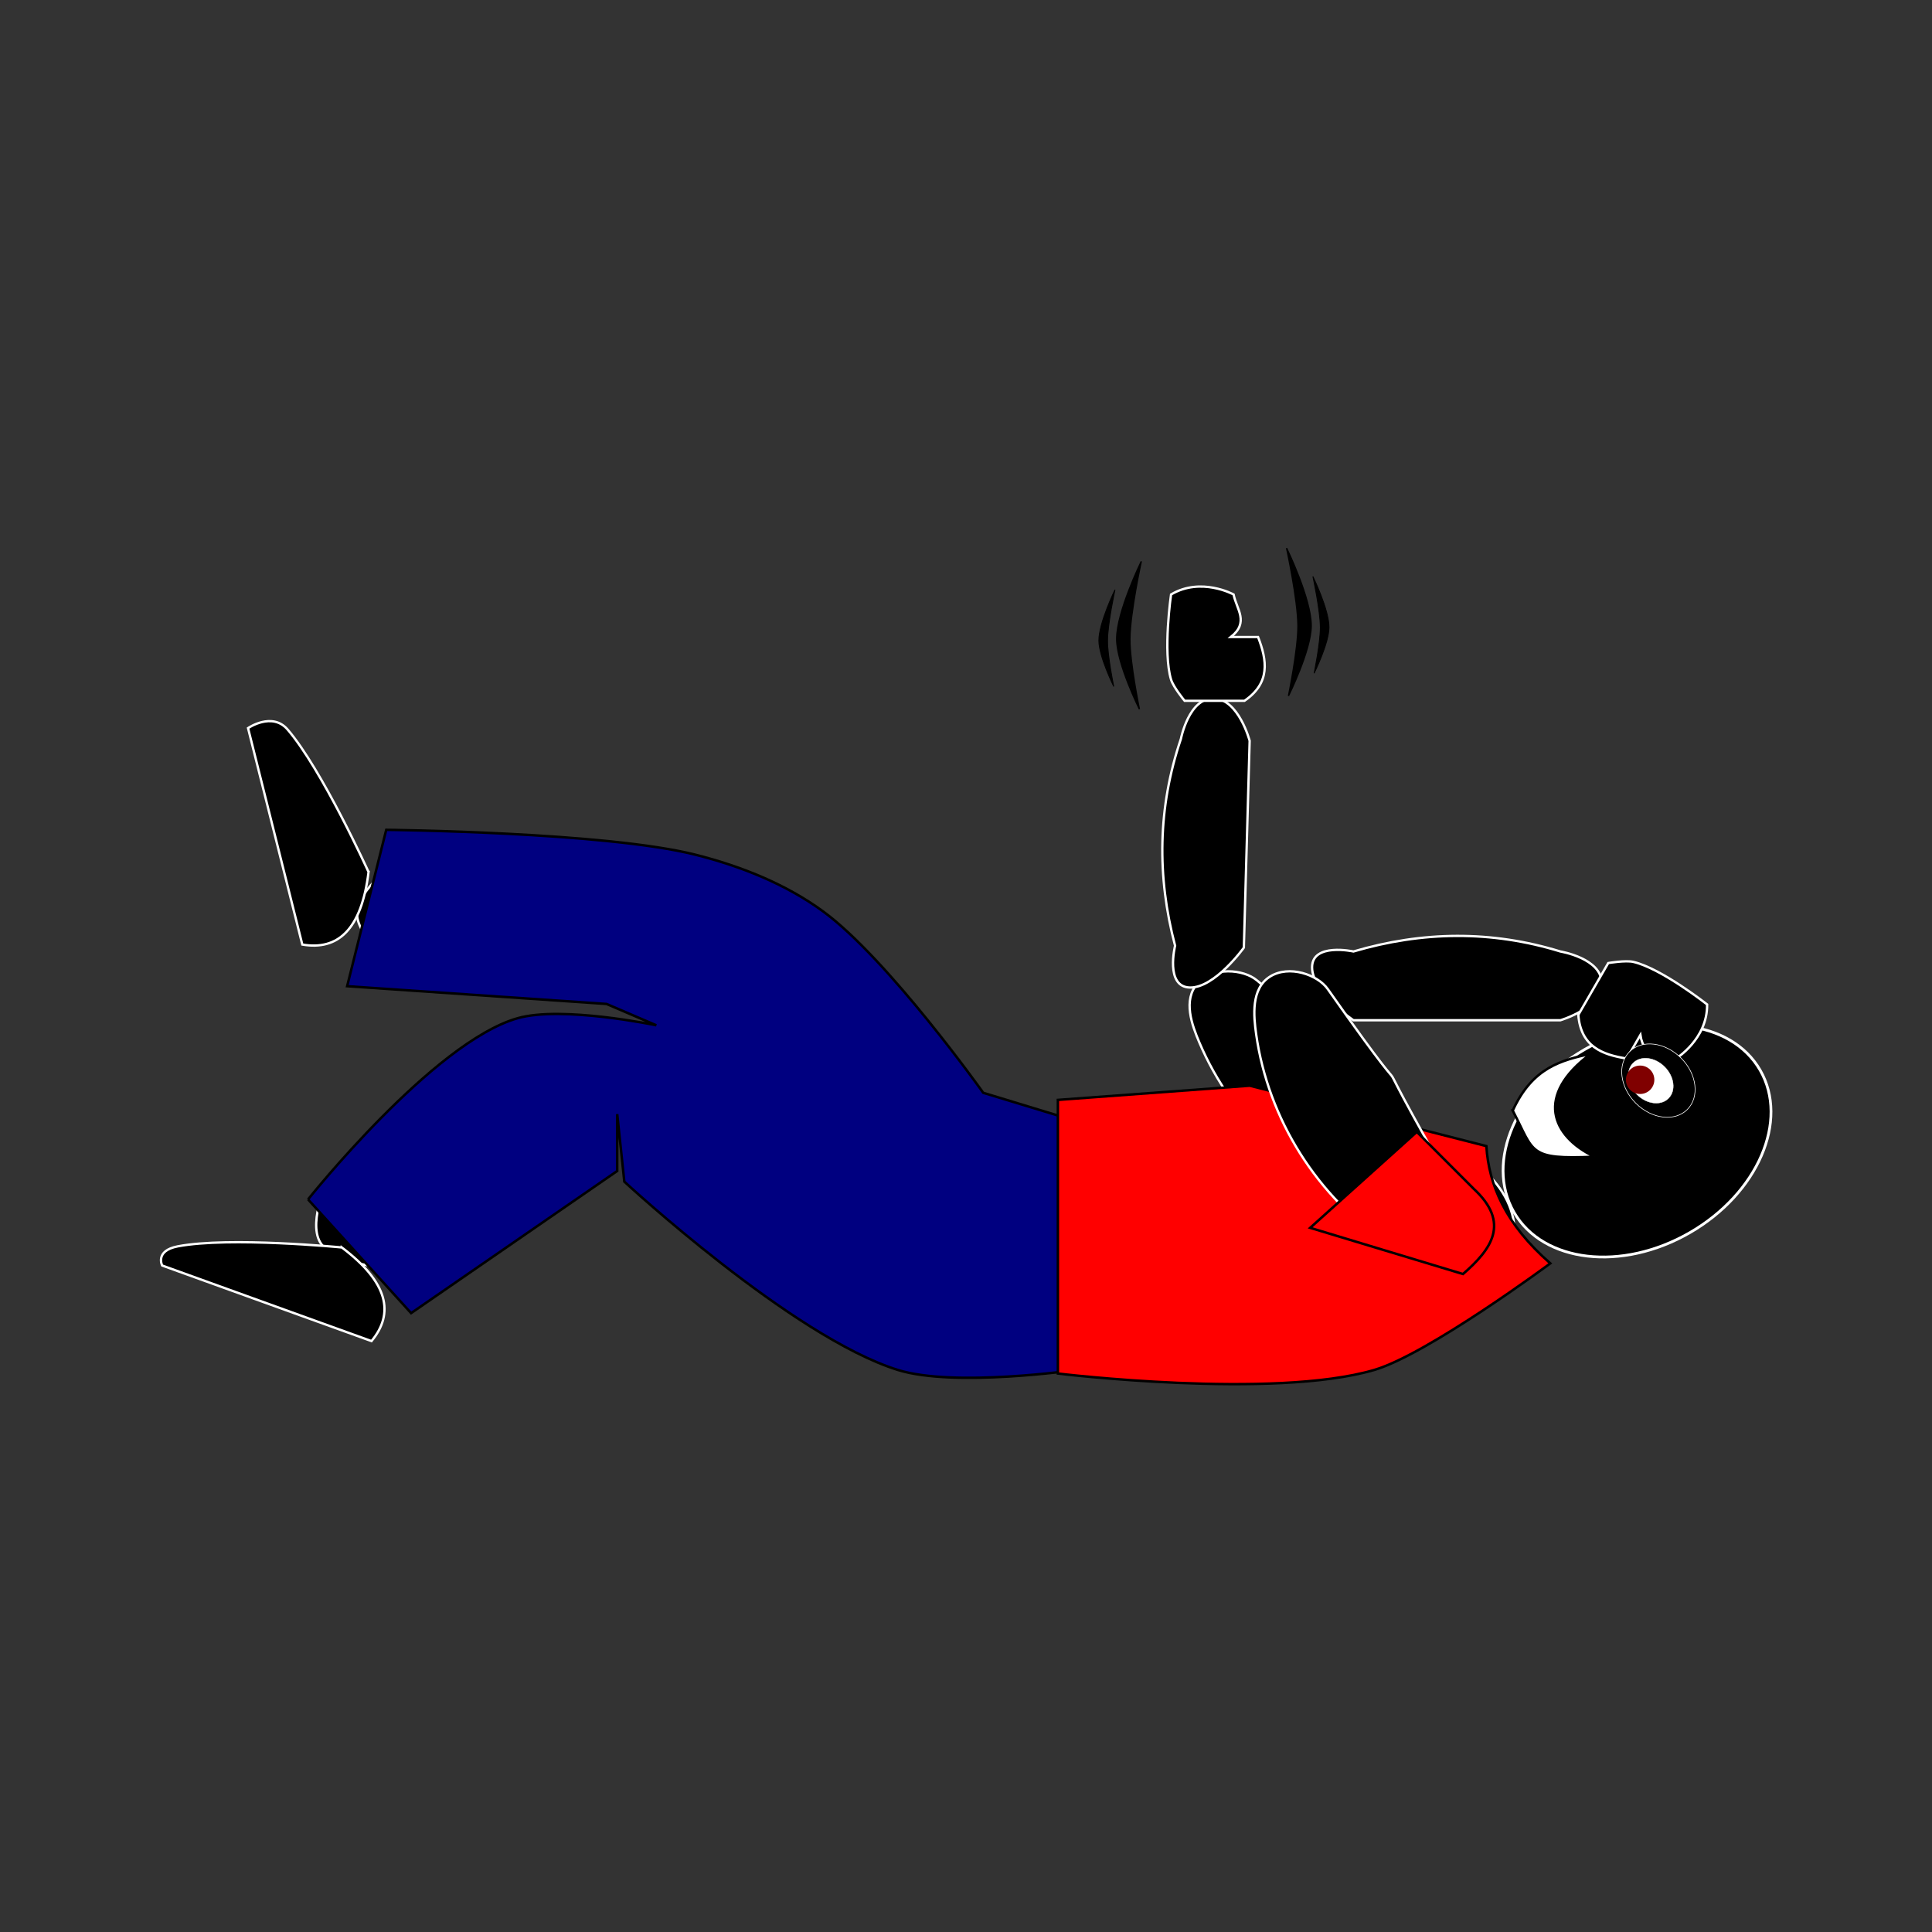 <svg:svg xmlns:dc="http://purl.org/dc/elements/1.1/" xmlns:ns1="http://sodipodi.sourceforge.net/DTD/sodipodi-0.dtd" xmlns:ns2="http://www.inkscape.org/namespaces/inkscape" xmlns:ns4="http://creativecommons.org/ns#" xmlns:rdf="http://www.w3.org/1999/02/22-rdf-syntax-ns#" xmlns:svg="http://www.w3.org/2000/svg" height="779.965" id="svg3281" version="1.1" viewBox="-45.239 -221.056 779.965 779.965" width="779.965" ns1:docname="rotfl.svg" ns2:export-filename="/home/algot/Documents/runeman.org/clipart/rotfl.png" ns2:export-xdpi="48.386497" ns2:export-ydpi="48.386497" ns2:version="0.91 r13725">
  <svg:rect x="-45.239" y="-221.056" width="779.965" height="779.965" fill="#333333" stroke="none"/>
  <svg:title id="title3407">ROTFL</svg:title>
  <svg:defs id="defs3287" />
  <ns1:namedview bordercolor="#666666" borderopacity="1" fit-margin-bottom="0" fit-margin-left="0" fit-margin-right="0" fit-margin-top="0" gridtolerance="10" guidetolerance="10" id="namedview3285" objecttolerance="10" pagecolor="#ffffff" showgrid="false" ns2:current-layer="svg3281" ns2:cx="72.747231" ns2:cy="156.5251" ns2:pageopacity="0" ns2:pageshadow="2" ns2:window-height="712" ns2:window-maximized="1" ns2:window-width="1366" ns2:window-x="0" ns2:window-y="0" ns2:zoom="0.69704025" />
  <svg:path d="m 536.334,266.727 c 6.197,-6.688 4.381,-18.821 -0.641,-23.889 -70.623,-71.26 -9.351,-14.488 -73.526,-68.126 -5.475,-4.576 -17.671,-5.508 -23.868,1.18 -6.197,6.688 -2.244,17.101 0.641,23.889 13.517,31.801 40.789,57.07 73.526,68.126 6.987,2.36 17.671,5.508 23.868,-1.18 z" id="path3333" style="fill:#000000;fill-rule:evenodd;stroke:#ffffff;stroke-width:0.944;stroke-linecap:butt;stroke-linejoin:miter;stroke-opacity:1" ns1:nodetypes="sssssss" ns2:connector-curvature="0" />
  <svg:path d="m 346.814,288.604 c 5.034,-8.72 0.586,-19.876 -3.788,-26.851 -24.746,-39.456 -69.2,-65.122 -115.743,-66.824 -8.228,-0.301 -20.113,1.425 -25.147,10.145 -5.034,8.72 -0.586,19.876 3.788,26.851 24.746,39.456 69.2,65.122 115.743,66.824 8.228,0.301 20.113,-1.425 25.147,-10.145 z" id="path3215" style="fill:#000000;fill-rule:evenodd;stroke:#ffffff;stroke-width:0.944;stroke-linecap:butt;stroke-linejoin:miter;stroke-opacity:1" ns1:nodetypes="sssssss" ns2:connector-curvature="0" />
  <svg:path d="m 199.707,213.577 c -5.034,-8.72 -25.147,-10.145 -25.147,-10.145 l -86.807,50.118 c 0,0 -8.823,18.131 -3.788,26.851 5.034,8.72 25.147,10.145 25.147,10.145 0,0 68.248,-20.526 86.807,-50.118 4.374,-6.975 8.823,-18.131 3.788,-26.851 z" id="path3217" style="fill:#000000;fill-rule:evenodd;stroke:#ffffff;stroke-width:0.944;stroke-linecap:butt;stroke-linejoin:miter;stroke-opacity:1" ns1:nodetypes="sccscss" ns2:connector-curvature="0" />
  <svg:path d="m 92.754,282.551 c 0,0 -45.323,-4.433 -66.218,-0.448 -9.345,1.782 -6.305,7.739 -6.305,7.739 l 84.507,30.51 c 9.283,-11.179 6.824,-23.616 -11.984,-37.802 z" id="path3219" style="fill:#000000;fill-rule:evenodd;stroke:#ffffff;stroke-width:0.944;stroke-linecap:butt;stroke-linejoin:miter;stroke-opacity:1" ns1:nodetypes="csccc" ns2:connector-curvature="0" />
  <svg:path d="m 346.592,276.966 c 0,-22.18 23.634,-35.096 39.942,-42.66 43.806,-20.316 95.991,-20.316 139.797,0 16.309,7.563 39.942,20.479 39.942,42.66 0,22.18 -23.634,35.096 -39.942,42.66 -43.806,20.316 -95.991,20.316 -139.797,0 -16.309,-7.563 -39.942,-20.479 -39.942,-42.66 z" id="path3221" style="fill:#000000;fill-rule:evenodd;stroke:#ffffff;stroke-width:0.944;stroke-linecap:butt;stroke-linejoin:miter;stroke-opacity:1" ns1:nodetypes="sssssss" ns2:connector-curvature="0" />
  <svg:path d="m 484.454,169.472 c 1e-5,10.069 16.706,21.359 16.706,21.359 l 83.53,0 c 0,0 16.706,-4.883 16.706,-14.951 -3e-5,-10.069 -16.706,-12.816 -16.706,-12.816 -27.843,-8.563 -55.687,-8.193 -83.53,1e-5 0,0 -16.706,-3.661 -16.706,6.408 z" id="path3225" style="fill:#000000;fill-rule:evenodd;stroke:#ffffff;stroke-width:0.944;stroke-linecap:butt;stroke-linejoin:miter;stroke-opacity:1" ns1:nodetypes="sccsccs" ns2:connector-curvature="0" />
  <svg:ellipse cx="515.386" cy="-413.344" id="ellipse3229" rx="42.638" ry="57.376" style="opacity:1;fill:#000000;fill-opacity:1;stroke:#ffffff;stroke-width:1.106;stroke-linecap:round;stroke-linejoin:bevel;stroke-miterlimit:4;stroke-dasharray:none;stroke-dashoffset:0;stroke-opacity:1" transform="matrix(0.5,0.866,-0.866,0.5,0,0)" />
  <svg:path d="m 591.942,188.654 c 0.987,12.738 9.555,16.077 19.562,17.632 l 5.489,-9.506 c 1.423,9.47 8.482,7.573 14.322,9.536 l 0,0 c 0,0 12.792,-7.764 12.624,-21.865 0,0 -18.411,-14.513 -29.741,-17.171 -3.167,-0.743 -10.18,0.46 -10.18,0.46 z" id="path3227" style="fill:#000000;fill-rule:evenodd;stroke:#ffffff;stroke-width:0.944;stroke-linecap:butt;stroke-linejoin:miter;stroke-opacity:1" ns1:nodetypes="ccccscscc" ns2:connector-curvature="0" />
  <svg:path d="m 349.32,267.168 c 7.12,-7.12 5.711,-19.047 3.29,-26.916 -13.691,-44.516 -49.987,-80.813 -94.503,-94.503 -7.869,-2.42 -19.796,-3.829 -26.916,3.29 -7.12,7.12 -5.711,19.047 -3.29,26.916 13.69,44.516 49.987,80.813 94.503,94.503 7.869,2.42 19.796,3.829 26.916,-3.29 z" id="path3327" style="fill:#000000;fill-rule:evenodd;stroke:#ffffff;stroke-width:0.944;stroke-linecap:butt;stroke-linejoin:miter;stroke-opacity:1" ns1:nodetypes="sssssss" ns2:connector-curvature="0" />
  <svg:path d="m 232.549,147.849 c 0,-10.069 -16.706,-21.359 -16.706,-21.359 l -100.236,0 c 0,0 -16.706,11.29 -16.706,21.359 0,10.069 16.706,21.359 16.706,21.359 0,0 69.367,16.348 100.236,0 7.276,-3.853 16.706,-11.29 16.706,-21.359 z" id="path3329" style="fill:#000000;fill-rule:evenodd;stroke:#ffffff;stroke-width:0.944;stroke-linecap:butt;stroke-linejoin:miter;stroke-opacity:1" ns1:nodetypes="sccscss" ns2:connector-curvature="0" />
  <svg:path d="m 103.548,130.986 c 0,0 -18.822,-41.467 -32.721,-57.571 -6.216,-7.202 -15.926,-0.527 -15.926,-0.527 l 21.902,87.377 c 14.323,2.45 23.864,-5.898 26.745,-29.279 z" id="path3331" style="fill:#000000;fill-rule:evenodd;stroke:#ffffff;stroke-width:0.944;stroke-linecap:butt;stroke-linejoin:miter;stroke-opacity:1" ns1:nodetypes="csccc" ns2:connector-curvature="0" />
  <svg:path d="m 435.093,177.617 c 10.065,0.282 21.819,-16.1 21.819,-16.1 l 2.343,-83.497 c 0,0 -4.412,-16.836 -14.477,-17.119 -10.065,-0.282 -13.279,16.34 -13.279,16.34 -9.341,27.592 -9.751,55.435 -2.343,83.497 0,0 -4.128,16.597 5.937,16.879 z" id="path3335" style="fill:#000000;fill-rule:evenodd;stroke:#ffffff;stroke-width:0.944;stroke-linecap:butt;stroke-linejoin:miter;stroke-opacity:1" ns1:nodetypes="sccsccs" ns2:connector-curvature="0" />
  <svg:path d="m 457.161,61.869 c 10.538,-7.223 9.145,-16.313 5.489,-25.757 l -10.977,2e-5 c 7.49,-5.967 2.317,-11.132 1.098,-17.171 l 0,0 c 0,0 -13.12,-7.196 -25.247,-2e-5 0,0 -3.363,23.201 10e-6,34.342 0.94,3.114 5.489,8.586 5.489,8.586 z" id="path3337" style="fill:#000000;fill-rule:evenodd;stroke:#ffffff;stroke-width:0.944;stroke-linecap:butt;stroke-linejoin:miter;stroke-opacity:1" ns1:nodetypes="ccccscscc" ns2:connector-curvature="0" />
  <svg:path d="m 565.467,227.29 c 8.034,-17.597 19.793,-20.298 31.562,-22.954 -22.61,16.748 -16.006,33.239 1.435,41.604 -26.97,1.146 -24.162,-1.661 -32.997,-18.65 z" id="path3339" style="fill:#ffffff;fill-rule:evenodd;stroke:#000000;stroke-width:1px;stroke-linecap:butt;stroke-linejoin:miter;stroke-opacity:1" ns1:nodetypes="cccc" ns2:connector-curvature="0" />
  <svg:g id="g3361" transform="matrix(-0.707,0.707,-0.707,-0.707,559.402,882.637)">
    <svg:ellipse cx="-517.904" cy="426.143" id="path3341" rx="12.912" ry="16.498" style="opacity:1;fill:#000000;fill-opacity:1;stroke:#ffffff;stroke-width:0.25;stroke-linecap:round;stroke-linejoin:bevel;stroke-miterlimit:4;stroke-dasharray:none;stroke-dashoffset:0;stroke-opacity:1" />
    <svg:ellipse cx="-515.71" cy="428.295" id="ellipse3343" rx="7.897" ry="10.091" style="opacity:1;fill:#ffffff;fill-opacity:1;stroke:#ffffff;stroke-width:0.153;stroke-linecap:round;stroke-linejoin:bevel;stroke-miterlimit:4;stroke-dasharray:none;stroke-dashoffset:0;stroke-opacity:1" />
  </svg:g>
  <svg:path d="m 79.125,263.156 41.604,45.908 83.209,-57.385 0,-22.954 2.869,27.258 c 0,0 67.78,62.765 110.467,76.036 22.833,7.098 71.732,-10e-6 71.732,-10e-6 l -4.304,-101.859 -32.997,-10.042 c 0,0 -38.335,-53.925 -64.559,-73.167 -15.189,-11.145 -33.382,-18.339 -51.647,-22.954 -36.271,-9.165 -124.813,-10.042 -124.813,-10.042 l -15.781,63.124 104.729,7.173 20.085,8.608 c 0,0 -37.982,-7.956 -55.951,-2.869 -34.078,9.647 -84.644,73.167 -84.644,73.167 z" id="path3375" style="fill:#000080;fill-rule:evenodd;stroke:#000000;stroke-width:1px;stroke-linecap:butt;stroke-linejoin:miter;stroke-opacity:1" ns1:nodetypes="cccccscccssccccsc" ns2:connector-curvature="0" />
  <svg:path d="m 554.817,241.636 c 0.994,15.781 7.727,31.562 25.823,47.343 0,0 -49.476,36.699 -71.124,43.039 -40.848,11.964 -127.683,1.435 -127.683,1.435 l 0,-110.467 77.47,-5.739 z" id="path3377" style="fill:#ff0000;fill-rule:evenodd;stroke:#000000;stroke-width:1px;stroke-linecap:butt;stroke-linejoin:miter;stroke-opacity:1" ns1:nodetypes="ccscccc" ns2:connector-curvature="0" />
  <svg:path d="m 538.63,286.335 c 7.717,-4.856 9.103,-17.046 5.564,-23.24 -49.773,-87.11 -5.283,-16.414 -53.388,-84.835 -4.104,-5.837 -15.643,-9.894 -23.36,-5.038 -7.717,4.856 -6.594,15.937 -5.564,23.24 4.825,34.216 24.628,65.682 53.388,84.835 6.139,4.088 15.643,9.894 23.36,5.038 z" id="path3223" style="fill:#000000;fill-rule:evenodd;stroke:#ffffff;stroke-width:0.944;stroke-linecap:butt;stroke-linejoin:miter;stroke-opacity:1" ns1:nodetypes="sssssss" ns2:connector-curvature="0" />
  <svg:path d="m 526.732,235.897 22.954,22.954 c 14.922,13.814 7.232,24.397 -4.304,34.431 l -61.689,-18.65 z" id="path3379" style="fill:#ff0000;fill-rule:evenodd;stroke:#000000;stroke-width:1px;stroke-linecap:butt;stroke-linejoin:miter;stroke-opacity:1" ns1:nodetypes="ccccc" ns2:connector-curvature="0" />
  <svg:g id="g3397" transform="matrix(0,0.533,-0.533,0,638.216,-185.58)">
    <svg:path d="m 348.617,307.785 c 0,0 38.252,-18.718 58.82,-18.65 18.601,0.061 53.082,17.216 53.082,17.216 0,0 -35.227,-7.271 -53.082,-7.173 -19.815,0.109 -58.82,8.608 -58.82,8.608 z" id="path3389" style="fill:#000000;fill-rule:evenodd;stroke:#000000;stroke-width:1px;stroke-linecap:butt;stroke-linejoin:miter;stroke-opacity:1" ns1:nodetypes="cscsc" ns2:connector-curvature="0" />
    <svg:path d="m 370.061,287.869 c 0,0 25.063,-12.264 38.54,-12.22 12.188,0.04 34.78,11.28 34.78,11.28 0,0 -23.081,-4.764 -34.78,-4.7 -12.983,0.071 -38.54,5.64 -38.54,5.64 z" id="path3391" style="fill:#000000;fill-rule:evenodd;stroke:#000000;stroke-width:0.655px;stroke-linecap:butt;stroke-linejoin:miter;stroke-opacity:1" ns1:nodetypes="cscsc" ns2:connector-curvature="0" />
    <svg:path d="m 358.659,417.839 c 0,0 38.252,18.718 58.82,18.65 18.601,-0.061 53.082,-17.216 53.082,-17.216 0,0 -35.227,7.271 -53.082,7.173 -19.815,-0.109 -58.82,-8.608 -58.82,-8.608 z" id="path3393" style="fill:#000000;fill-rule:evenodd;stroke:#000000;stroke-width:1px;stroke-linecap:butt;stroke-linejoin:miter;stroke-opacity:1" ns1:nodetypes="cscsc" ns2:connector-curvature="0" />
    <svg:path d="m 380.103,437.755 c 0,0 25.063,12.264 38.54,12.22 12.188,-0.04 34.78,-11.28 34.78,-11.28 0,0 -23.081,4.764 -34.78,4.7 -12.983,-0.071 -38.54,-5.64 -38.54,-5.64 z" id="path3395" style="fill:#000000;fill-rule:evenodd;stroke:#000000;stroke-width:0.655px;stroke-linecap:butt;stroke-linejoin:miter;stroke-opacity:1" ns1:nodetypes="cscsc" ns2:connector-curvature="0" />
  </svg:g>
  <svg:circle cx="616.894" cy="214.858" id="path3436" r="5.739" style="opacity:1;fill:#800000;fill-opacity:1;stroke:none;stroke-width:0.25;stroke-linecap:round;stroke-linejoin:bevel;stroke-miterlimit:4;stroke-dasharray:none;stroke-dashoffset:0;stroke-opacity:1" />
</svg:svg>